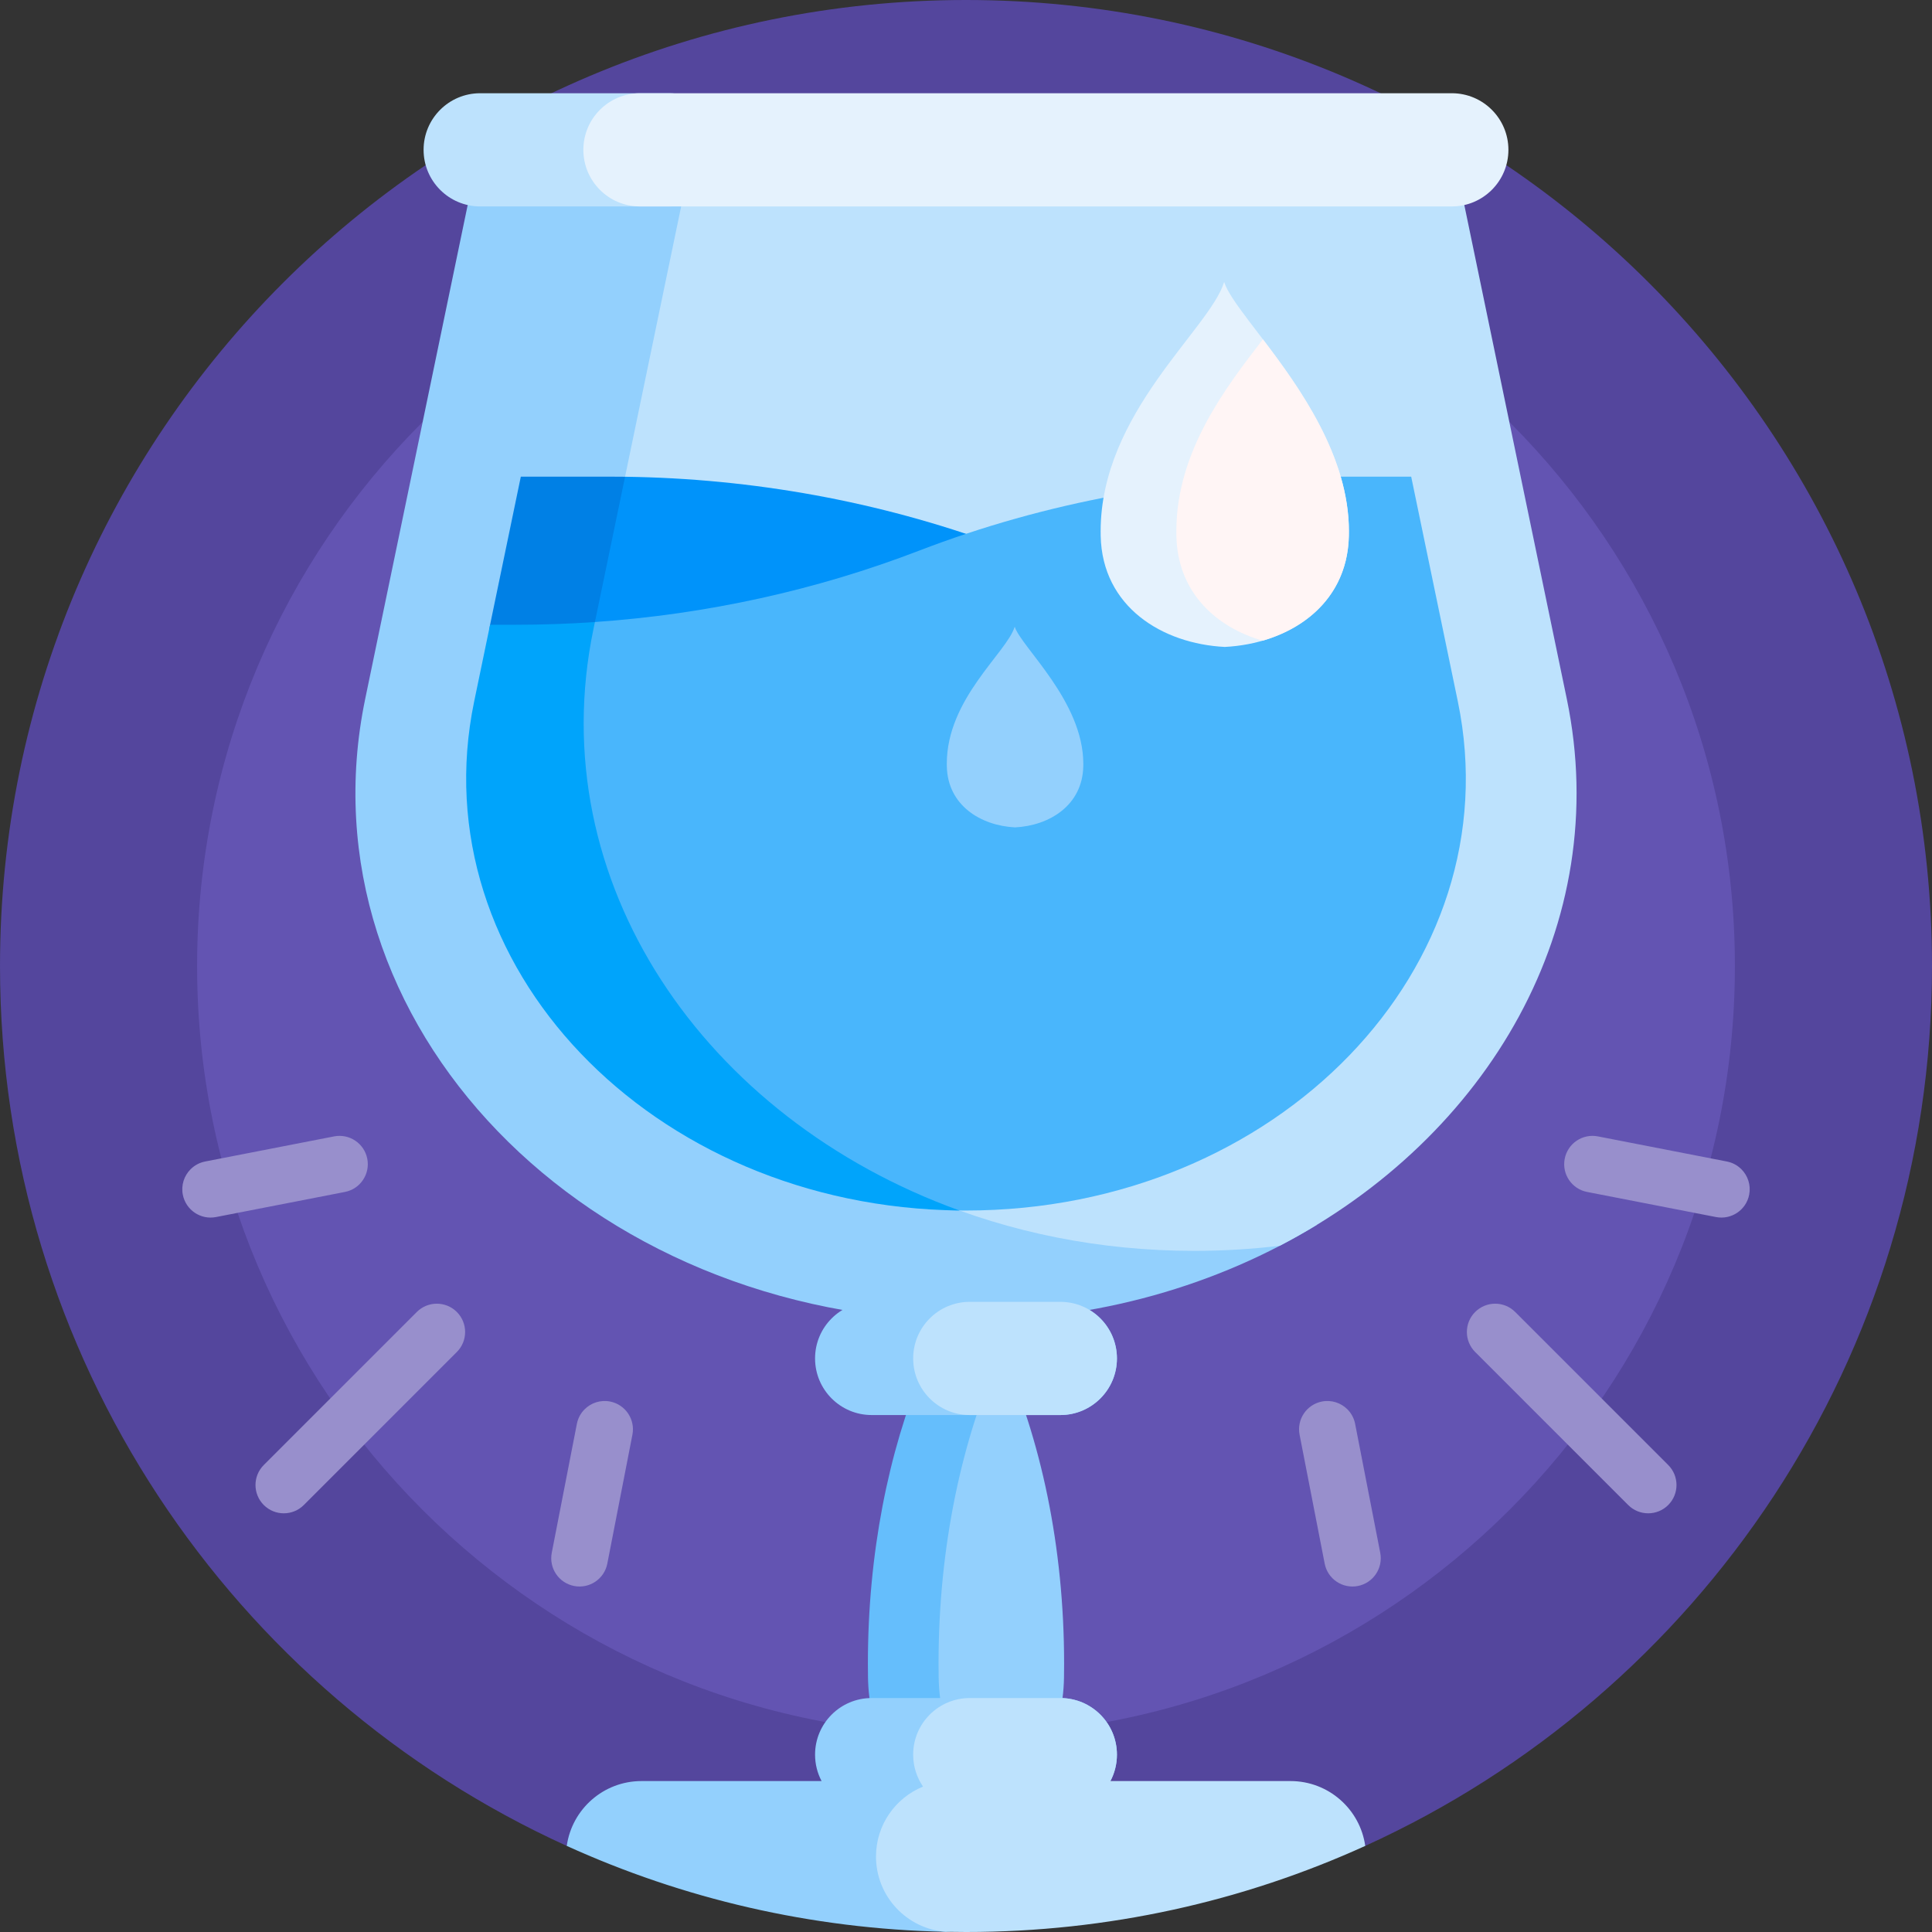 <svg id="Capa_1" enable-background="new 0 0 512 512" height="512" viewBox="0 0 512 512" width="512" xmlns="http://www.w3.org/2000/svg"><rect x="0" y="0" width="512" height="512" fill="#333333" stroke="none"/><g><path d="m512 256c0 103.654-61.604 192.92-150.197 233.182-3.086 1.402-6.845-6.868-9.994-5.586-29.768 12.116-66.305 20.426-100.426 20.426-35.475 0-57.794-6.36-88.511-19.404-1.953-.829-10.747 5.441-12.675 4.565-88.593-40.263-150.197-129.529-150.197-233.183 0-141.385 114.615-256 256-256s256 114.615 256 256z" fill="#54469d"/><path d="m459.765 256c0 112.536-91.229 203.765-203.765 203.765s-203.765-91.229-203.765-203.765 91.229-203.765 203.765-203.765 203.765 91.228 203.765 203.765z" fill="#6354b2"/><path d="m401.541 347.687 40.553 40.553c2.929 2.929 2.929 7.677 0 10.607-2.929 2.929-7.678 2.929-10.607 0l-40.553-40.553c-2.929-2.929-2.929-7.677 0-10.607 2.93-2.93 7.678-2.929 10.607 0zm19.053-31.81 34.163 6.652c4.065.792 8.003-1.862 8.795-5.928.495-2.544-.358-5.037-2.063-6.742-1.02-1.02-2.344-1.757-3.866-2.053l-34.163-6.652c-4.065-.792-8.003 1.862-8.795 5.928-.791 4.066 1.861 8.005 5.929 8.795zm-76.191 64.334 6.652 34.163c.79 4.067 4.729 6.72 8.795 5.929 4.066-.792 6.72-4.73 5.928-8.795l-6.652-34.163c-.296-1.522-1.033-2.846-2.053-3.866-1.704-1.704-4.198-2.558-6.742-2.063-4.066.792-6.72 4.73-5.928 8.795zm-223.337-32.524c2.929 2.929 2.929 7.678 0 10.607l-40.553 40.553c-2.929 2.929-7.677 2.929-10.607 0-2.929-2.929-2.929-7.678 0-10.607l40.553-40.553c2.929-2.929 7.677-2.93 10.607 0zm-23.731-40.604c-.792-4.066-4.73-6.72-8.795-5.928l-34.163 6.652c-1.522.296-2.846 1.033-3.866 2.053-1.705 1.705-2.558 4.198-2.063 6.742.792 4.066 4.73 6.72 8.795 5.928l34.163-6.652c4.068-.791 6.72-4.73 5.929-8.795zm64.334 64.333c-2.544-.495-5.038.359-6.742 2.063-1.02 1.02-1.757 2.344-2.053 3.866l-6.652 34.163c-.792 4.065 1.862 8.003 5.928 8.795 4.065.791 8.005-1.862 8.795-5.929l6.652-34.163c.792-4.065-1.862-8.003-5.928-8.795z" fill="#988fcc"/><path d="m349.01 324.583c-26.133 15.947-58.099 25.417-93.01 25.417-100.786 0-177.034-78.924-159.214-164.8l32.509-156.668h68.478l-27.441 132.245c-17.82 85.877 58.428 164.8 159.214 164.8 6.6.001 13.094-.338 19.464-.994z" fill="#93d0fd"/><path d="m415.214 185.2c12.402 59.768-20.761 116.168-76.048 144.938-7.394.892-14.964 1.354-22.677 1.354-100.786 0-177.034-78.923-159.214-164.8l28.668-138.159h196.762z" fill="#bde2fd"/><path d="m182.655 174.361c-9.145 1.256-18.484 1.905-27.975 1.905-5.908 0-11.758-.251-17.538-.744-4.875-.416-8.292-4.998-7.299-9.788l8.179-39.414h23.629c1.332 0 2.664.009 3.995.026 2.364.031 17.009 48.015 17.009 48.015z" fill="#0080e5"/><path d="m165.647 126.345c33.893.446 67.365 6.56 98.574 18.002-31.375 20.041-68.604 31.725-108.55 31.915.406-3.178.94-6.37 1.604-9.572z" fill="#0093fa"/><path d="m267.234 473.173c-15.206 8.221-36.772-1.326-37.205-28.642-.019-1.223-.029-2.451-.029-3.682 0-29.02 5.414-55.955 14.668-78.207 4.162-10.008 18.253-10.084 22.566-.229-.033.076-.066.152-.098.229-9.254 22.253-14.668 49.187-14.668 78.207 0 1.231.01 2.459.029 3.682.232 14.677 6.567 24.224 14.737 28.642z" fill="#65befc"/><path d="m265.362 358.103c10.45 23.085 16.638 51.723 16.638 82.746 0 1.231-.01 2.459-.029 3.682-.25 15.781-7.553 25.631-16.609 29.552-9.056-3.92-16.359-13.771-16.609-29.552-.019-1.223-.029-2.451-.029-3.682-.001-31.023 6.187-59.661 16.638-82.746z" fill="#93d0fd"/><path d="m216 360c0-8.284 6.716-15 15-15h50c8.284 0 15 6.716 15 15s-6.716 15-15 15h-50c-8.284 0-15-6.716-15-15zm65 90h-50c-8.284 0-15 6.716-15 15 0 2.528.625 4.91 1.73 7h-47.73c-10.089 0-18.433 7.47-19.803 17.182 30.686 13.945 64.609 22.012 100.332 22.761 10.331-.782 18.471-9.412 18.471-19.943 0-4.502-1.488-8.657-3.999-12h15.999c8.284 0 15-6.716 15-15s-6.716-15-15-15z" fill="#93d0fd"/><path d="m256 320.801c-1.644 0-3.28-.026-4.908-.077-67.053-17.521-112.29-79.706-99.248-146.468 0 0 4.474-9.32 5.814-9.413 29.603-2.047 58.645-8.424 85.875-18.901 33.627-12.939 70.017-19.624 106.816-19.624h23.629l12.361 59.57c14.588 70.303-47.832 134.913-130.339 134.913z" fill="#49b6fc"/><path d="m361.803 489.182c-32.248 14.655-68.073 22.818-105.803 22.818-1.785 0-3.565-.019-5.342-.055-10.35-.762-18.51-9.401-18.51-19.945 0-8.381 5.155-15.558 12.468-18.533-1.651-2.41-2.617-5.325-2.617-8.467 0-8.284 6.716-15 15-15h24c8.284 0 15 6.716 15 15 0 2.528-.625 4.91-1.73 7h47.731c10.089 0 18.433 7.47 19.803 17.182zm-104.803-114.182h24c8.284 0 15-6.716 15-15s-6.716-15-15-15h-24c-8.284 0-15 6.716-15 15s6.716 15 15 15z" fill="#bde2fd"/><path d="m177.255 54.707h-50c-8.284 0-15-6.716-15-15 0-8.284 6.716-15 15-15h50c8.284 0 15 6.716 15 15 0 8.285-6.715 15-15 15z" fill="#bde2fd"/><path d="m169.596 24.707h215.149c8.284 0 15 6.716 15 15s-6.716 15-15 15h-215.149c-8.284 0-15-6.716-15-15s6.716-15 15-15z" fill="#e5f2fd"/><path d="m254.253 320.791c-81.639-.904-143.077-65.096-128.592-134.901l4.217-20.323h6.838c7.001 0 13.987-.242 20.941-.723l-.383 1.848c-13.897 66.977 29.425 129.724 96.979 154.099z" fill="#00a4fb"/><path d="m291.681 140.792c0-31.434 28.973-53.632 32.724-66.048h.015c3.047 9.704 33.053 35.859 33.053 66.048 0 .414-.004.827-.013 1.24-.406 18.771-16.298 28.575-32.883 29.413-16.585-.838-32.477-10.643-32.883-29.413-.009-.412-.013-.825-.013-1.24z" fill="#e5f2fd"/><path d="m334.685 89.921c9.759 12.837 22.788 30.979 22.788 50.872 0 .414-.004.827-.013 1.24-.322 14.904-10.409 24.156-22.852 27.754-12.444-3.598-22.531-12.85-22.853-27.754-.009-.412-.013-.826-.013-1.24 0-21.224 13.208-38.237 22.943-50.872z" fill="#fff5f5"/><path d="m250.91 202.409c0-17.285 15.932-29.492 17.995-36.319h.008c1.676 5.336 18.176 19.719 18.176 36.319 0 .228-.002.455-.007.682-.223 10.322-8.962 15.713-18.082 16.174-9.12-.461-17.859-5.852-18.082-16.174-.005-.227-.008-.454-.008-.682z" fill="#93d0fd"/></g></svg>